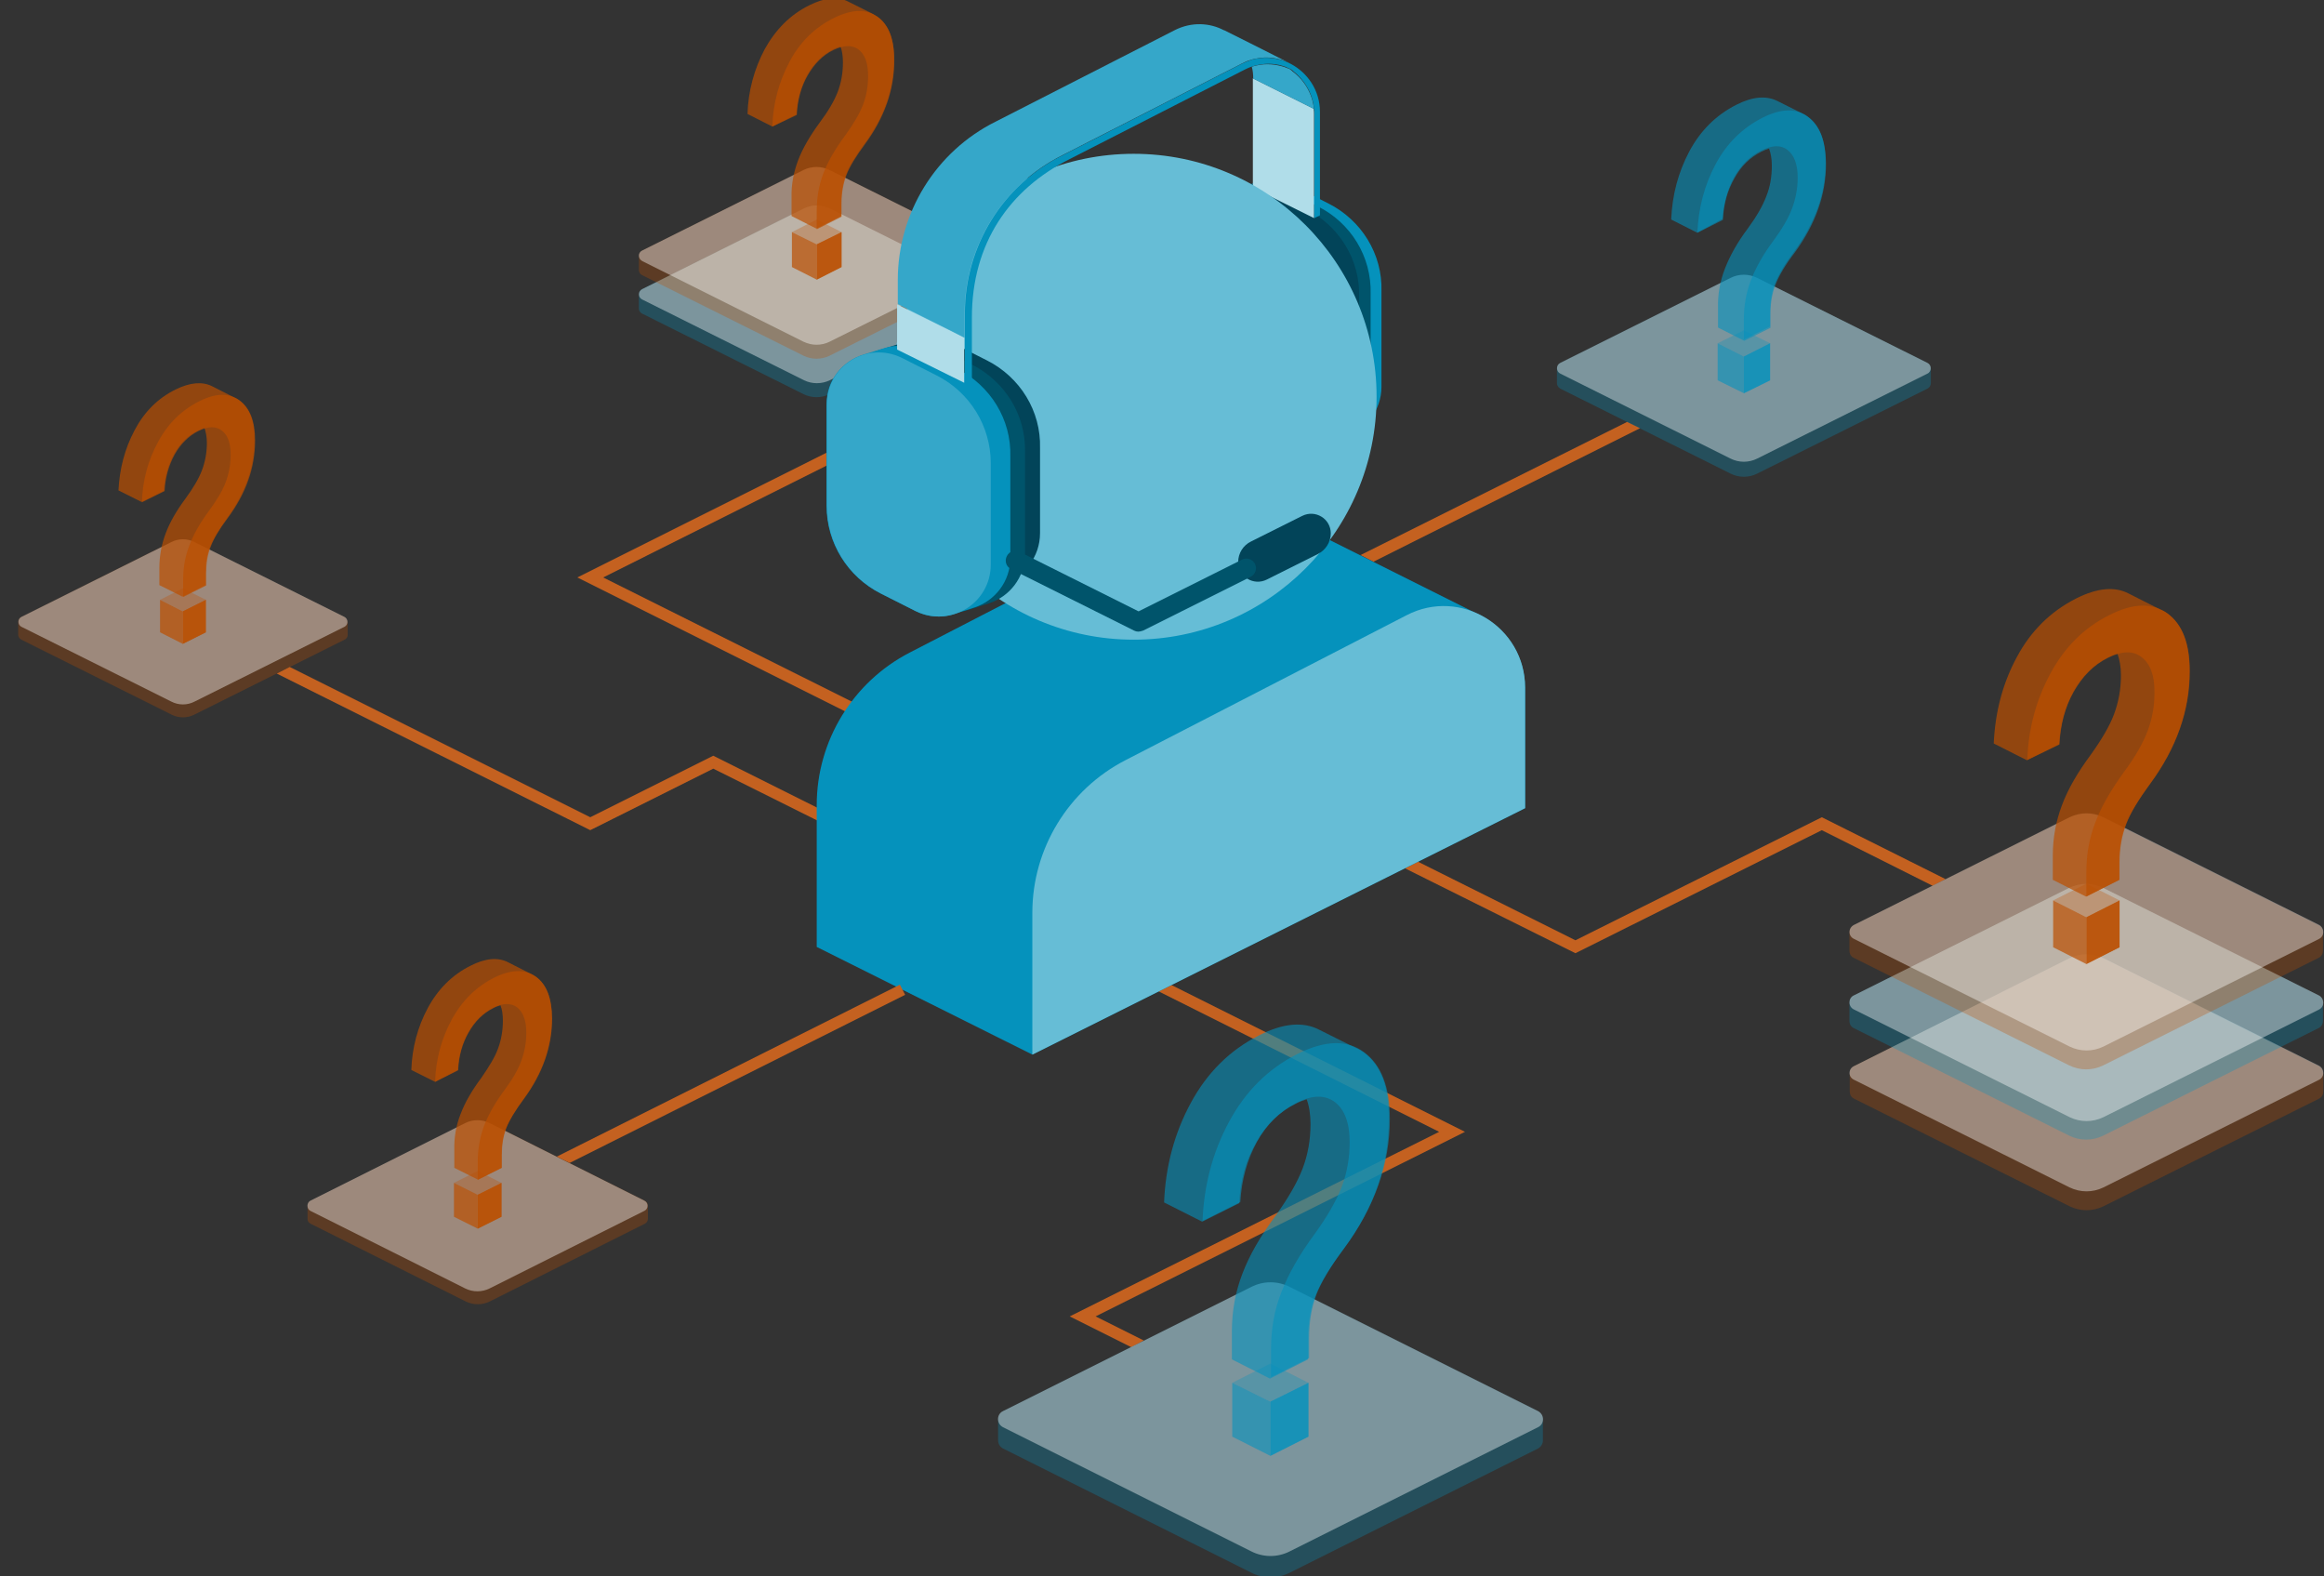 <?xml version="1.0" encoding="utf-8"?>
<!-- Generator: Adobe Illustrator 21.0.2, SVG Export Plug-In . SVG Version: 6.00 Build 0)  -->
<svg version="1.1" id="Layer_1" xmlns="http://www.w3.org/2000/svg" xmlns:xlink="http://www.w3.org/1999/xlink" x="0px" y="0px"
	 viewBox="0 0 665 451" style="enable-background:new 0 0 665 451;" xml:space="preserve">
<rect x="0" y="0" width="665" height="451" fill="#333333" stroke="none"/>
<style type="text/css">
	.st0{fill:#C46120;}
	.st1{opacity:0.3;fill:#BB4F00;}
	.st2{opacity:0.4;fill:#FFFFFF;}
	.st3{opacity:0.3;fill:#0592BC;}
	.st4{opacity:0.7;fill:#BB4F00;}
	.st5{fill:#FFFFFF;stroke:#232020;stroke-miterlimit:10;}
	.st6{opacity:0.6;fill:#0592BC;}
	.st7{fill:#0592BC;}
	.st8{fill:#66BDD6;}
	.st9{fill:#00546B;}
	.st10{fill:#024459;}
	.st11{fill:#B0DDE9;}
	.st12{fill:#35A7C9;}
</style>
<g>
	<g>
		<polygon class="st0" points="168.9,237.5 168.1,237.1 79.2,192.7 82.9,190.8 168.9,233.8 204.1,216.2 240.1,234.2 238.6,237.1 
			204.1,219.9 		"/>
	</g>
	<g>
		<polygon class="st0" points="243,204.1 165.2,165.2 279.9,107.8 264.5,99.2 268.1,97.4 286.9,108 172.6,165.2 244.5,201.1 		"/>
	</g>
	<g>
		<polygon class="st0" points="393,160.7 389.3,158.8 465.6,120.7 469.3,122.5 		"/>
	</g>
	<g>
		<polygon class="st0" points="450.8,272.7 402,248.4 405.7,246.5 450.8,269 521.3,233.8 556.7,251.5 553,253.4 521.3,237.5 		"/>
	</g>
	<g>
		<polygon class="st0" points="323.7,385.4 306.1,376.6 411.8,323.8 331.5,283.6 335.2,281.8 419.2,323.8 313.5,376.6 327.3,383.5 
					"/>
	</g>
	<g>
		<g>
			<path class="st1" d="M664.7,307c0-0.8-0.4-1.6-1.2-2l-61.7-30.8c-3.1-1.5-6.6-1.5-9.7,0L530.5,305c-0.8,0.4-1.2,1.2-1.2,2v5.3
				c0,0.8,0.4,1.6,1.2,2l61.7,30.8c3.1,1.5,6.6,1.5,9.7,0l61.7-30.8c0.8-0.4,1.2-1.2,1.2-2V307z"/>
			<path class="st2" d="M530.5,308.9l61.7,30.8c3.1,1.5,6.6,1.5,9.7,0l61.7-30.8c1.6-0.8,1.6-3.1,0-4l-61.7-30.8
				c-3.1-1.5-6.6-1.5-9.7,0L530.5,305C528.8,305.8,528.8,308.1,530.5,308.9z"/>
		</g>
		<g>
			<path class="st3" d="M664.7,286.8c0-0.8-0.4-1.6-1.2-2L601.8,254c-3.1-1.5-6.6-1.5-9.7,0l-61.7,30.8c-0.8,0.4-1.2,1.2-1.2,2v5.3
				c0,0.8,0.4,1.6,1.2,2l61.7,30.8c3.1,1.5,6.6,1.5,9.7,0l61.7-30.8c0.8-0.4,1.2-1.2,1.2-2V286.8z"/>
			<path class="st2" d="M530.5,288.8l61.7,30.8c3.1,1.5,6.6,1.5,9.7,0l61.7-30.8c1.6-0.8,1.6-3.1,0-4L601.8,254
				c-3.1-1.5-6.6-1.5-9.7,0l-61.7,30.8C528.8,285.6,528.8,288,530.5,288.8z"/>
		</g>
		<g>
			<path class="st1" d="M664.7,266.7c0-0.8-0.4-1.6-1.2-2l-61.7-30.8c-3.1-1.5-6.6-1.5-9.7,0l-61.7,30.8c-0.8,0.4-1.2,1.2-1.2,2v5.3
				c0,0.8,0.4,1.6,1.2,2l61.7,30.8c3.1,1.5,6.6,1.5,9.7,0l61.7-30.8c0.8-0.4,1.2-1.2,1.2-2V266.7z"/>
			<path class="st2" d="M530.5,268.6l61.7,30.8c3.1,1.5,6.6,1.5,9.7,0l61.7-30.8c1.6-0.8,1.6-3.1,0-4l-61.7-30.8
				c-3.1-1.5-6.6-1.5-9.7,0l-61.7,30.8C528.8,265.5,528.8,267.8,530.5,268.6z"/>
		</g>
		<polygon class="st4" points="606.5,271 597,275.8 597,262.4 606.5,257.6 		"/>
		<polygon class="st4" points="587.5,271 597,275.8 597,262.4 587.5,257.6 		"/>
		<polygon class="st1" points="606.5,257.6 597,252.8 587.5,257.6 597,262.4 		"/>
		<path class="st4" d="M620.2,175.5c-0.6-0.5-1.3-0.8-2-1.1l-9.1-4.6l0,0c-4-2.1-9-1.6-15,1.4c-7.3,3.7-13,9.3-17,16.8
			c-4.1,7.6-6.2,15.8-6.6,24.7l9.5,4.8l9.2-4.6c0.3-5.7,1.7-10.7,4.1-15.1c2.5-4.4,5.7-7.6,9.8-9.7c1-0.5,1.9-0.9,2.8-1.1
			c0.6,1.7,1,3.7,1,6.2c0,4-0.7,7.7-2,11.2c-1.3,3.4-3.6,7.3-6.7,11.6c-3.7,5-6.5,9.8-8.2,14.4c-1.7,4.5-2.6,9.3-2.6,14.3v7l0,0l0,0
			l9.5,4.8v0l0,0l0,0l0,0l9.5-4.8v-5c0-4.1,0.6-7.7,1.9-10.9c1.2-3.2,3.6-7,6.9-11.6c7.5-10.2,11.3-20.9,11.3-32.1
			C626.6,184.1,624.4,178.6,620.2,175.5z"/>
		<path class="st5" d="M597,256.3"/>
		<path class="st5" d="M587.5,251.6"/>
		<g>
			<path class="st4" d="M580.1,217.4c0.3-8.9,2.5-17.1,6.6-24.7c4.1-7.6,9.7-13.2,17-16.8c6.7-3.4,12.2-3.5,16.5-0.4
				s6.4,8.6,6.4,16.6c0,11.2-3.8,21.9-11.3,32.1c-3.4,4.6-5.7,8.4-6.9,11.6c-1.2,3.2-1.9,6.8-1.9,10.9v5l-9.5,4.8v-7
				c0-5,0.8-9.7,2.6-14.3c1.7-4.5,4.5-9.3,8.2-14.4c3.2-4.3,5.4-8.2,6.7-11.6c1.3-3.4,2-7.1,2-11.2c0-4.8-1.2-8.1-3.7-10
				c-2.4-1.9-5.6-1.8-9.6,0.2c-4.1,2-7.3,5.3-9.8,9.7c-2.5,4.4-3.8,9.4-4.1,15.1L580.1,217.4z"/>
		</g>
		<polygon class="st4" points="606.5,271 597,275.8 597,262.4 606.5,257.6 		"/>
	</g>
	<g>
		<g>
			<path class="st3" d="M441.5,406c0-0.9-0.5-1.8-1.4-2.3l-71-35.5c-3.5-1.8-7.6-1.8-11.1,0l-71,35.5c-0.9,0.5-1.4,1.4-1.4,2.3v6.1
				c0,0.9,0.5,1.8,1.4,2.3l71,35.5c3.5,1.8,7.6,1.8,11.1,0l71-35.5c0.9-0.5,1.4-1.4,1.4-2.3V406z"/>
			<path class="st2" d="M287,408.3l71,35.5c3.5,1.8,7.6,1.8,11.1,0l71-35.5c1.9-0.9,1.9-3.6,0-4.6l-71-35.5c-3.5-1.8-7.6-1.8-11.1,0
				l-71,35.5C285.1,404.6,285.1,407.3,287,408.3z"/>
		</g>
		<polygon class="st6" points="374.4,411 363.5,416.5 363.5,401 374.4,395.6 		"/>
		<polygon class="st6" points="352.6,411 363.5,416.5 363.5,401 352.6,395.6 		"/>
		<polygon class="st3" points="374.4,395.6 363.5,390.1 352.6,395.6 363.5,401 		"/>
		<path class="st6" d="M390.2,301.1c-0.7-0.5-1.5-1-2.3-1.3l-10.4-5.2l0,0c-4.6-2.4-10.4-1.9-17.2,1.6c-8.4,4.2-14.9,10.7-19.6,19.4
			c-4.7,8.7-7.2,18.2-7.6,28.4l10.9,5.5l10.6-5.3c0.3-6.5,1.9-12.3,4.8-17.3c2.8-5.1,6.6-8.8,11.3-11.1c1.1-0.6,2.2-1,3.2-1.3
			c0.7,1.9,1.1,4.3,1.1,7.1c0,4.6-0.8,8.9-2.3,12.8c-1.5,3.9-4.1,8.4-7.7,13.4c-4.3,5.8-7.5,11.3-9.5,16.6c-2,5.2-3,10.7-3,16.4v8.1
			l0,0l0,0l10.9,5.5v0l0,0l0,0l0,0l10.9-5.5v-5.7c0-4.7,0.7-8.9,2.1-12.5c1.4-3.7,4.1-8.1,8-13.3c8.7-11.7,13-24,13-36.9
			C397.6,311,395.1,304.7,390.2,301.1z"/>
		<path class="st5" d="M363.5,394.1"/>
		<path class="st5" d="M352.6,388.6"/>
		<g>
			<path class="st6" d="M344.1,349.3c0.4-10.2,2.9-19.7,7.6-28.4c4.7-8.7,11.2-15.2,19.6-19.4c7.8-3.9,14.1-4.1,19-0.5
				s7.4,9.9,7.4,19.1c0,12.8-4.3,25.1-13,36.9c-3.9,5.2-6.6,9.7-8,13.3c-1.4,3.7-2.1,7.8-2.1,12.5v5.7l-10.9,5.5V386
				c0-5.7,0.9-11.2,3-16.4c2-5.2,5.2-10.8,9.5-16.6c3.6-5,6.2-9.5,7.7-13.4c1.5-3.9,2.3-8.2,2.3-12.8c0-5.5-1.4-9.3-4.2-11.5
				c-2.8-2.1-6.5-2.1-11,0.2c-4.7,2.4-8.5,6.1-11.3,11.1c-2.8,5.1-4.4,10.8-4.8,17.3L344.1,349.3z"/>
		</g>
		<polygon class="st6" points="374.4,411 363.5,416.5 363.5,401 374.4,395.6 		"/>
	</g>
	<g>
		<g>
			<path class="st1" d="M185.4,344.9c0-0.6-0.3-1.1-0.9-1.4l-44.3-22.2c-2.2-1.1-4.8-1.1-7,0l-44.3,22.2c-0.6,0.3-0.9,0.9-0.9,1.4
				v3.8c0,0.6,0.3,1.1,0.9,1.4l44.3,22.2c2.2,1.1,4.8,1.1,7,0l44.3-22.2c0.6-0.3,0.9-0.9,0.9-1.4V344.9z"/>
			<path class="st2" d="M88.8,346.4l44.3,22.2c2.2,1.1,4.8,1.1,7,0l44.3-22.2c1.2-0.6,1.2-2.3,0-2.9l-44.3-22.2
				c-2.2-1.1-4.8-1.1-7,0l-44.3,22.2C87.7,344.1,87.7,345.8,88.8,346.4z"/>
		</g>
		<polygon class="st4" points="143.5,348.1 136.7,351.5 136.7,341.8 143.5,338.4 		"/>
		<polygon class="st4" points="129.9,348.1 136.7,351.5 136.7,341.8 129.9,338.4 		"/>
		<polygon class="st1" points="143.5,338.4 136.7,335 129.9,338.4 136.7,341.8 		"/>
		<path class="st4" d="M153.3,279.4c-0.5-0.3-0.9-0.6-1.4-0.8l-6.5-3.3l0,0c-2.9-1.5-6.5-1.2-10.8,1c-5.2,2.6-9.3,6.7-12.2,12.1
			c-2.9,5.4-4.5,11.4-4.7,17.7l6.8,3.4l6.6-3.3c0.2-4.1,1.2-7.7,3-10.8c1.8-3.2,4.1-5.5,7.1-7c0.7-0.4,1.4-0.6,2-0.8
			c0.5,1.2,0.7,2.7,0.7,4.4c0,2.9-0.5,5.6-1.4,8c-0.9,2.5-2.6,5.2-4.8,8.4c-2.7,3.6-4.7,7.1-5.9,10.3c-1.3,3.3-1.9,6.7-1.8,10.3v5.1
			l0,0l0,0l6.8,3.4v0l0,0l0,0l0,0l6.8-3.4v-3.6c0-2.9,0.4-5.5,1.3-7.8c0.9-2.3,2.6-5.1,5-8.3c5.4-7.3,8.1-15,8.1-23.1
			C157.9,285.6,156.4,281.6,153.3,279.4z"/>
		<path class="st5" d="M136.7,337.5"/>
		<path class="st5" d="M129.9,334.1"/>
		<g>
			<path class="st4" d="M124.5,309.5c0.2-6.4,1.8-12.3,4.7-17.7c2.9-5.4,7-9.5,12.2-12.1c4.8-2.4,8.8-2.5,11.9-0.3
				c3.1,2.2,4.6,6.2,4.6,11.9c0,8-2.7,15.7-8.1,23.1c-2.4,3.3-4.1,6.1-5,8.3c-0.9,2.3-1.3,4.9-1.3,7.8v3.6l-6.8,3.4v-5.1
				c0-3.6,0.6-7,1.8-10.3c1.3-3.3,3.2-6.7,5.9-10.3c2.3-3.1,3.9-5.9,4.8-8.4c0.9-2.5,1.4-5.1,1.4-8c0-3.4-0.9-5.8-2.6-7.2
				c-1.7-1.3-4.1-1.3-6.9,0.1c-2.9,1.5-5.3,3.8-7.1,7c-1.8,3.2-2.8,6.8-3,10.8L124.5,309.5z"/>
		</g>
		<polygon class="st4" points="143.5,348.1 136.7,351.5 136.7,341.8 143.5,338.4 		"/>
	</g>
	<g>
		<g>
			<path class="st1" d="M99.4,177.9c0-0.5-0.3-1.1-0.9-1.4l-42.9-21.4c-2.1-1.1-4.6-1.1-6.7,0L6.1,176.5c-0.6,0.3-0.9,0.8-0.9,1.4
				v3.7c0,0.5,0.3,1.1,0.9,1.4L49,204.4c2.1,1.1,4.6,1.1,6.7,0L98.6,183c0.6-0.3,0.9-0.8,0.9-1.4V177.9z"/>
			<path class="st2" d="M6.1,179.3L49,200.7c2.1,1.1,4.6,1.1,6.7,0l42.9-21.4c1.1-0.6,1.1-2.2,0-2.8l-42.9-21.4
				c-2.1-1.1-4.6-1.1-6.7,0L6.1,176.5C5,177.1,5,178.7,6.1,179.3z"/>
		</g>
		<polygon class="st4" points="58.9,180.9 52.3,184.2 52.3,174.9 58.9,171.6 		"/>
		<polygon class="st4" points="45.8,180.9 52.3,184.2 52.3,174.9 45.8,171.6 		"/>
		<polygon class="st1" points="58.9,171.6 52.3,168.3 45.8,171.6 52.3,174.9 		"/>
		<path class="st4" d="M68.4,114.5c-0.4-0.3-0.9-0.6-1.4-0.8l-6.3-3.2l0,0c-2.8-1.4-6.3-1.1-10.4,0.9c-5.1,2.5-9,6.4-11.8,11.7
			c-2.8,5.3-4.3,11-4.6,17.2l6.6,3.3l6.4-3.2c0.2-3.9,1.2-7.4,2.9-10.5c1.7-3.1,4-5.3,6.8-6.7c0.7-0.3,1.3-0.6,1.9-0.8
			c0.4,1.2,0.7,2.6,0.7,4.3c0,2.8-0.5,5.4-1.4,7.8c-0.9,2.4-2.5,5.1-4.7,8.1c-2.6,3.5-4.5,6.8-5.7,10c-1.2,3.2-1.8,6.5-1.8,9.9v4.9
			l0,0l0,0l6.6,3.3v0l0,0l0,0l0,0l6.6-3.3V164c0-2.8,0.4-5.4,1.3-7.6c0.9-2.2,2.5-4.9,4.8-8.1c5.2-7.1,7.9-14.5,7.9-22.3
			C72.9,120.5,71.4,116.7,68.4,114.5z"/>
		<path class="st5" d="M52.3,170.7"/>
		<path class="st5" d="M45.8,167.4"/>
		<g>
			<path class="st4" d="M40.6,143.7c0.2-6.2,1.7-11.9,4.6-17.2c2.8-5.3,6.8-9.2,11.8-11.7c4.7-2.4,8.5-2.4,11.5-0.3
				c3,2.2,4.5,6,4.5,11.5c0,7.8-2.6,15.2-7.9,22.3c-2.4,3.2-4,5.9-4.8,8.1c-0.9,2.2-1.3,4.7-1.3,7.6v3.5l-6.6,3.3v-4.9
				c0-3.5,0.6-6.8,1.8-9.9c1.2-3.2,3.1-6.5,5.7-10c2.2-3,3.8-5.7,4.7-8.1c0.9-2.4,1.4-5,1.4-7.8c0-3.3-0.8-5.6-2.5-6.9
				c-1.7-1.3-3.9-1.3-6.7,0.1c-2.8,1.4-5.1,3.7-6.8,6.7c-1.7,3.1-2.7,6.6-2.9,10.5L40.6,143.7z"/>
		</g>
		<polygon class="st4" points="58.9,180.9 52.3,184.2 52.3,174.9 58.9,171.6 		"/>
	</g>
	<g>
		<g>
			<path class="st3" d="M284.5,84.2c0-0.6-0.3-1.2-0.9-1.5l-46.3-23.1c-2.3-1.1-5-1.1-7.3,0l-46.3,23.1c-0.6,0.3-0.9,0.9-0.9,1.5v4
				c0,0.6,0.3,1.2,0.9,1.5l46.3,23.1c2.3,1.1,5,1.1,7.3,0l46.3-23.1c0.6-0.3,0.9-0.9,0.9-1.5V84.2z"/>
			<path class="st2" d="M183.8,85.7l46.3,23.1c2.3,1.1,5,1.1,7.3,0l46.3-23.1c1.2-0.6,1.2-2.4,0-3l-46.3-23.1c-2.3-1.1-5-1.1-7.3,0
				l-46.3,23.1C182.5,83.3,182.5,85.1,183.8,85.7z"/>
		</g>
		<g>
			<path class="st1" d="M284.5,73.2c0-0.6-0.3-1.2-0.9-1.5l-46.3-23.1c-2.3-1.1-5-1.1-7.3,0l-46.3,23.1c-0.6,0.3-0.9,0.9-0.9,1.5v4
				c0,0.6,0.3,1.2,0.9,1.5l46.3,23.1c2.3,1.1,5,1.1,7.3,0l46.3-23.1c0.6-0.3,0.9-0.9,0.9-1.5V73.2z"/>
			<path class="st2" d="M183.8,74.7L230,97.8c2.3,1.1,5,1.1,7.3,0l46.3-23.1c1.2-0.6,1.2-2.4,0-3l-46.3-23.1c-2.3-1.1-5-1.1-7.3,0
				l-46.3,23.1C182.5,72.3,182.5,74,183.8,74.7z"/>
		</g>
		<polygon class="st4" points="240.8,76.4 233.7,80 233.7,69.9 240.8,66.4 		"/>
		<polygon class="st4" points="226.6,76.4 233.7,80 233.7,69.9 226.6,66.4 		"/>
		<polygon class="st1" points="240.8,66.4 233.7,62.8 226.6,66.4 233.7,69.9 		"/>
		<path class="st4" d="M251.1,4.8c-0.5-0.3-1-0.6-1.5-0.9l-6.8-3.4l0,0c-3-1.6-6.8-1.2-11.2,1c-5.5,2.7-9.7,7-12.8,12.6
			c-3,5.7-4.7,11.9-4.9,18.5l7.1,3.6l6.9-3.5c0.2-4.2,1.3-8,3.1-11.3c1.9-3.3,4.3-5.7,7.4-7.3c0.7-0.4,1.4-0.6,2.1-0.8
			c0.5,1.3,0.7,2.8,0.7,4.6c0,3-0.5,5.8-1.5,8.4c-1,2.6-2.7,5.5-5.1,8.7c-2.8,3.8-4.9,7.4-6.2,10.8c-1.3,3.4-2,7-1.9,10.7v5.3l0,0
			l0,0l7.1,3.6v0l0,0l0,0l0,0l7.1-3.6v-3.7c0-3.1,0.5-5.8,1.4-8.2c0.9-2.4,2.7-5.3,5.2-8.7c5.7-7.7,8.5-15.7,8.5-24.1
			C255.9,11.2,254.3,7.1,251.1,4.8z"/>
		<path class="st5" d="M233.7,65.4"/>
		<path class="st5" d="M226.6,61.9"/>
		<g>
			<path class="st4" d="M221,36.2c0.2-6.7,1.9-12.8,4.9-18.5c3-5.7,7.3-9.9,12.8-12.6c5.1-2.5,9.2-2.6,12.4-0.3s4.8,6.5,4.8,12.5
				c0,8.4-2.8,16.4-8.5,24.1c-2.5,3.4-4.3,6.3-5.2,8.7c-0.9,2.4-1.4,5.1-1.4,8.2v3.7l-7.1,3.6v-5.3c0-3.7,0.6-7.3,1.9-10.7
				c1.3-3.4,3.4-7,6.2-10.8c2.4-3.3,4.1-6.2,5.1-8.7c1-2.6,1.5-5.4,1.5-8.4c0-3.6-0.9-6.1-2.7-7.5c-1.8-1.4-4.2-1.3-7.2,0.1
				c-3.1,1.5-5.5,4-7.4,7.3c-1.9,3.3-2.9,7.1-3.1,11.3L221,36.2z"/>
		</g>
		<polygon class="st4" points="240.8,76.4 233.7,80 233.7,69.9 240.8,66.4 		"/>
	</g>
	<g>
		<g>
			<path class="st3" d="M552.5,105.4c0-0.6-0.3-1.2-1-1.6l-48.7-24.3c-2.4-1.2-5.2-1.2-7.6,0l-48.7,24.3c-0.6,0.3-1,0.9-1,1.6v4.2
				c0,0.6,0.3,1.2,1,1.6l48.7,24.3c2.4,1.2,5.2,1.2,7.6,0l48.7-24.3c0.6-0.3,1-0.9,1-1.6V105.4z"/>
			<path class="st2" d="M446.5,106.9l48.7,24.3c2.4,1.2,5.2,1.2,7.6,0l48.7-24.3c1.3-0.6,1.3-2.5,0-3.1l-48.7-24.3
				c-2.4-1.2-5.2-1.2-7.6,0l-48.7,24.3C445.2,104.4,445.2,106.3,446.5,106.9z"/>
		</g>
		<polygon class="st6" points="506.5,108.8 499,112.5 499,102 506.5,98.2 		"/>
		<polygon class="st6" points="491.5,108.8 499,112.5 499,102 491.5,98.2 		"/>
		<polygon class="st3" points="506.5,98.2 499,94.5 491.5,98.2 499,102 		"/>
		<path class="st6" d="M517.3,33.4c-0.5-0.4-1-0.7-1.5-0.9l-7.2-3.6l0,0c-3.2-1.6-7.1-1.3-11.8,1.1c-5.7,2.9-10.2,7.3-13.4,13.3
			c-3.2,6-4.9,12.5-5.2,19.5l7.5,3.8l7.3-3.7c0.2-4.5,1.3-8.4,3.3-11.9c1.9-3.5,4.5-6,7.7-7.6c0.8-0.4,1.5-0.7,2.2-0.9
			c0.5,1.3,0.8,2.9,0.8,4.9c0,3.2-0.5,6.1-1.6,8.8c-1,2.7-2.8,5.8-5.3,9.2c-3,4-5.1,7.8-6.5,11.4c-1.4,3.6-2.1,7.3-2,11.3v5.6l0,0
			l0,0l7.5,3.8v0l0,0l0,0l0,0l7.5-3.7v-3.9c0-3.2,0.5-6.1,1.5-8.6c1-2.5,2.8-5.6,5.5-9.1c5.9-8.1,8.9-16.5,8.9-25.3
			C522.4,40.2,520.7,35.9,517.3,33.4z"/>
		<path class="st5" d="M499,97.2"/>
		<path class="st5" d="M491.5,93.5"/>
		<g>
			<path class="st6" d="M485.7,66.5c0.3-7,2-13.5,5.2-19.5c3.2-6,7.7-10.4,13.4-13.3c5.3-2.7,9.7-2.8,13-0.3
				c3.4,2.5,5.1,6.8,5.1,13.1c0,8.8-3,17.2-8.9,25.3c-2.7,3.6-4.5,6.6-5.5,9.1c-1,2.5-1.5,5.4-1.5,8.6v3.9l-7.5,3.7v-5.6
				c0-3.9,0.6-7.7,2-11.3c1.4-3.6,3.5-7.4,6.5-11.4c2.5-3.4,4.3-6.5,5.3-9.2c1-2.7,1.6-5.6,1.6-8.8c0-3.8-1-6.4-2.9-7.9
				c-1.9-1.5-4.4-1.4-7.6,0.2c-3.2,1.6-5.8,4.2-7.7,7.6c-1.9,3.5-3,7.4-3.3,11.9L485.7,66.5z"/>
		</g>
		<polygon class="st6" points="506.5,108.8 499,112.5 499,102 506.5,98.2 		"/>
	</g>
	<path class="st7" d="M422.5,175.5l-60-30c-6.4-3.5-14.5-4.1-21.8-0.3l-80.4,41.5c-16.3,8.4-26.6,25.3-26.6,43.6v40.6l61.7,30.8
		l141-70.5v-34.5C436.3,186.9,430.4,179,422.5,175.5z"/>
	<g>
		<path class="st8" d="M295.4,301.7l141-70.5v-34.5c0-17.4-18.5-28.7-33.9-20.7L322,217.5c-16.3,8.4-26.6,25.3-26.6,43.6V301.7z"/>
		<g>
			<path class="st7" d="M380.1,58.2l-9.9-5c-3.6-1.8-7.5-2-11-0.9l0,0l0,0c-0.1,0-0.2,0.1-0.3,0.1l-5.5,1.7l0,0
				c-6,1.8-10.7,7.2-10.7,14.3v27.3c0,10.6,6,20.3,15.5,25.1l9.9,5c3.8,1.9,7.8,2,11.3,0.8l0,0l5.6-1.8c0,0,0,0,0,0l0,0l0,0
				c5.8-1.9,10.3-7.3,10.3-14.2V83.3C395.6,72.7,389.6,63,380.1,58.2z"/>
			<path class="st9" d="M377,59l-9.9-5c-3.6-1.8-7.5-2-11-0.9l0,0l0,0c-0.1,0-0.2,0.1-0.3,0.1l-5.5,1.7l0,0
				c-6,1.8-10.7,7.2-10.7,14.3v27.3c0,10.6,6,20.3,15.5,25.1l9.9,5c3.8,1.9,7.8,2,11.3,0.8l0,0l5.6-1.8c0,0,0,0,0,0l0,0l0,0
				c5.8-1.9,10.3-7.3,10.3-14.2V84.1C392.5,73.4,386.5,63.7,377,59z"/>
			<path class="st10" d="M373.7,59.8l-9.9-5c-3.6-1.8-7.5-2-11-0.9l0,0l0,0c-0.1,0-0.2,0.1-0.3,0.1l-5.5,1.7l0,0
				c-6,1.8-10.7,7.2-10.7,14.3v24.3c0,10.6,6,20.3,15.5,25.1l9.9,5c3.8,1.9,7.8,2,11.3,0.8l0,0l5.6-1.8c0,0,0,0,0,0l0,0l0,0
				c5.8-1.9,10.3-7.3,10.3-14.2V84.9C389.2,74.3,383.2,64.6,373.7,59.8z"/>
			<path class="st11" d="M376,32.7v29.7l-17.5-8.7V22.4l17.4,8.7c0,0,0,0,0,0C376,31.7,376,32.2,376,32.7z"/>
			<circle class="st8" cx="324.4" cy="113.5" r="69.5"/>
			<path class="st10" d="M282.4,103.1l-9.9-5c-3.6-1.8-7.5-2-11-0.9l0,0l0,0c-0.1,0-0.2,0.1-0.3,0.1l-5.5,1.7l0,0
				c-6,1.8-10.7,7.2-10.7,14.3v24.3c0,10.6,6,20.3,15.5,25.1l9.9,5c3.8,1.9,7.8,2,11.3,0.8l0,0l5.6-1.8c0,0,0,0,0,0l0,0l0,0
				c5.8-1.9,10.3-7.3,10.3-14.2v-24.3C297.9,117.6,291.9,107.9,282.4,103.1z"/>
			<path class="st9" d="M278.1,104.3l-9.9-5c-3.6-1.8-7.5-2-11-0.9l0,0l0,0c-0.1,0-0.2,0.1-0.3,0.1l-5.5,1.7l0,0
				c-6,1.8-10.7,7.2-10.7,14.3v29c0,10.6,6,20.3,15.5,25.1l9.9,5c3.8,1.9,7.8,2,11.3,0.8l0,0l5.6-1.8c0,0,0,0,0,0l0,0l0,0
				c5.8-1.9,10.3-7.3,10.3-14.2v-29C293.6,118.8,287.6,109.1,278.1,104.3z"/>
			<path class="st7" d="M273.9,105.5l-9.9-5c-3.6-1.8-7.5-2-11-0.9l0,0l0,0c-0.1,0-0.2,0.1-0.3,0.1l-5.5,1.7l0,0
				c-6,1.8-10.7,7.2-10.7,14.3v29c0,10.6,6,20.3,15.5,25.1l9.9,5c3.8,1.9,7.8,2,11.3,0.8l0,0l5.6-1.8c0,0,0,0,0,0l0,0l0,0
				c5.8-1.9,10.3-7.3,10.3-14.2v-29C289.4,120,283.4,110.3,273.9,105.5z"/>
			<path class="st12" d="M252.1,169.8l9.9,5c9.9,4.9,21.5-2.2,21.5-13.3v-29c0-10.6-6-20.3-15.5-25.1l-9.9-5
				c-9.9-4.9-21.5,2.2-21.5,13.3v29C236.6,155.3,242.6,165,252.1,169.8z"/>
			<path class="st12" d="M376,31.2C376,31.2,376,31.2,376,31.2l-17.4-8.7v0c0-1.2-0.1-2.3-0.4-3.4c0.5-0.2,1-0.3,1.5-0.4
				c2.7-0.6,5.4-0.3,7.9,0.5c0,0,0.1,0,0.2,0.1c0.4,0.1,0.7,0.3,1.1,0.4c0,0,0,0,0,0c0,0,0,0,0,0c0.2,0.1,0.5,0.3,0.7,0.5
				c0.1,0,0.1,0.1,0.1,0.1c0,0,0.1,0.1,0.1,0.1C373.2,22.9,375.5,26.7,376,31.2z"/>
			<polygon class="st11" points="275.9,96.6 275.9,109.5 256.7,100 256.7,87.1 271.3,94.3 			"/>
			<path class="st12" d="M369.3,18.2L369.3,18.2c-3-1.6-6.6-2.2-10.1-1.4c-0.5,0.1-1,0.2-1.5,0.4c-0.8,0.2-1.6,0.6-2.4,1l-51.3,26.2
				c-17.2,8.6-28,26.1-28,45.3v6.9l-4.5-2.3l-14.6-7.3v-6.9c0-19.2,10.9-36.8,28-45.3l51.3-26.2c4.8-2.4,10-2.1,14.1,0.1l-0.1-0.1
				l7.6,3.8L369.3,18.2z"/>
			<path class="st7" d="M377.7,32v29.6l-1.6,0.8V32.7c0-0.5,0-1.1-0.1-1.6c0,0,0,0,0,0c-0.4-4.5-2.8-8.3-6-10.8c0,0-0.1-0.1-0.1-0.1
				c0,0-0.1-0.1-0.1-0.1c-0.5-0.4-1.4-0.7-1.8-0.9c-0.1-0.1-0.2-0.1-0.2-0.1c-2.5-0.9-5.2-1.1-7.9-0.5c-0.5,0.1-1,0.2-1.5,0.4
				c0,0,0,0,0,0c-0.8,0.2-1.6,0.6-2.4,1l-49.9,25.5c-17.2,8.6-28,24.1-28,45.3v17.7l-2,1V89.7c0-19.2,10.8-36.8,28-45.3l51.3-26.2
				c0.8-0.4,1.6-0.7,2.4-1c0.5-0.2,1-0.3,1.5-0.4c3.5-0.7,7.1-0.1,10.1,1.5C374.1,20.8,377.7,25.8,377.7,32z"/>
			<g>
				<path class="st10" d="M354.3,160.8L354.3,160.8c0,4.2,4.4,6.9,8.2,5l14.6-7.3c2.2-1.1,3.7-3.4,3.7-5.9v0c0-4.2-4.4-6.9-8.2-5
					l-14.6,7.3C355.7,156,354.3,158.3,354.3,160.8z"/>
				<g>
					<path class="st9" d="M325.7,180.7c-0.4,0-0.8-0.1-1.2-0.3l-35.2-17.6c-1.4-0.7-1.9-2.3-1.2-3.7c0.7-1.4,2.3-1.9,3.7-1.2l34,17
						l29.6-14.8c1.4-0.7,3-0.1,3.7,1.2c0.7,1.4,0.1,3-1.2,3.7l-30.8,15.4C326.5,180.6,326.1,180.7,325.7,180.7z"/>
				</g>
			</g>
		</g>
	</g>
	<g>
		<polygon class="st0" points="163,332.7 159.3,330.9 257.5,281.7 259,284.6 		"/>
	</g>
</g>
</svg>

